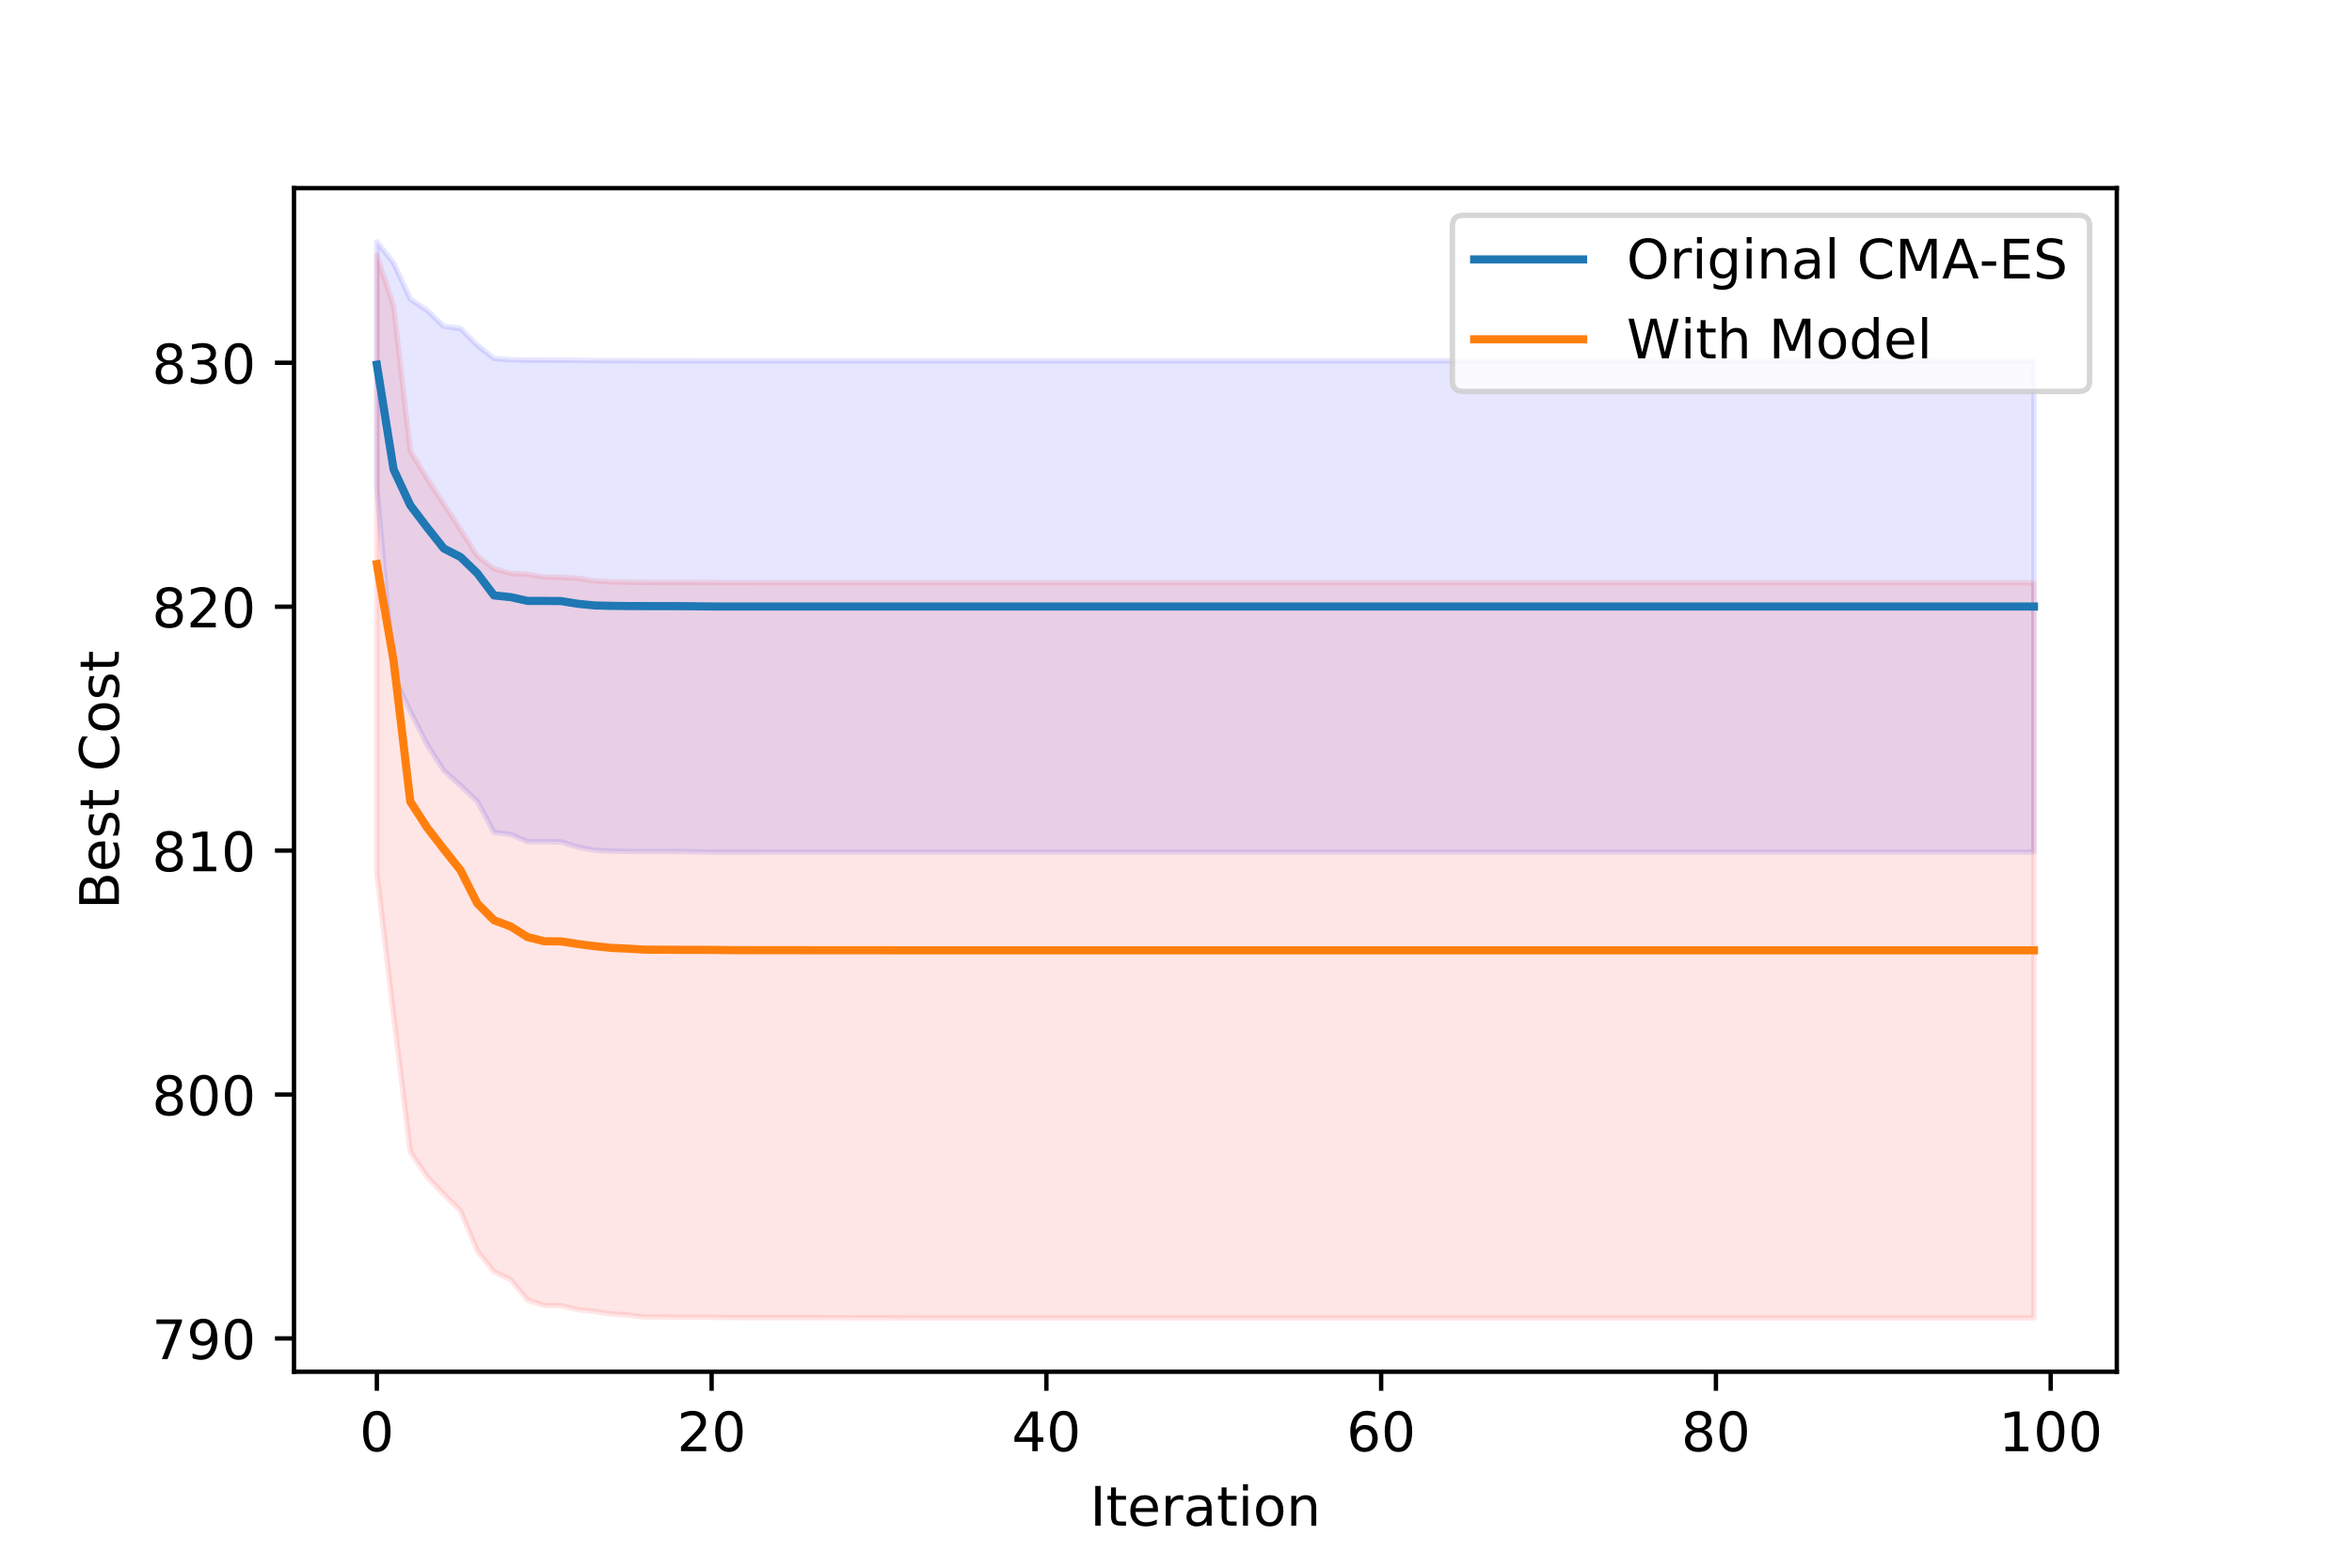 <?xml version="1.0" encoding="utf-8" standalone="no"?>
<!DOCTYPE svg PUBLIC "-//W3C//DTD SVG 1.1//EN"
  "http://www.w3.org/Graphics/SVG/1.1/DTD/svg11.dtd">
<!-- Created with matplotlib (https://matplotlib.org/) -->
<svg height="288pt" version="1.1" viewBox="0 0 432 288" width="432pt" xmlns="http://www.w3.org/2000/svg" xmlns:xlink="http://www.w3.org/1999/xlink">
 <defs>
  <style type="text/css">
*{stroke-linecap:butt;stroke-linejoin:round;}
  </style>
 </defs>
 <g id="figure_1">
  <g id="patch_1">
   <path d="M 0 288 
L 432 288 
L 432 0 
L 0 0 
z
" style="fill:#ffffff;"/>
  </g>
  <g id="axes_1">
   <g id="patch_2">
    <path d="M 54 252 
L 388.8 252 
L 388.8 34.56 
L 54 34.56 
z
" style="fill:#ffffff;"/>
   </g>
   <g id="PolyCollection_1">
    <defs>
     <path d="M 69.218 -243.556 
L 69.218 -198.454 
L 72.293 -163.863 
L 75.367 -157.298 
L 78.441 -151.246 
L 81.516 -146.434 
L 84.59 -143.691 
L 87.664 -140.804 
L 90.739 -135.083 
L 93.813 -134.699 
L 96.888 -133.379 
L 99.962 -133.379 
L 103.036 -133.348 
L 106.111 -132.37 
L 109.185 -131.794 
L 112.26 -131.653 
L 115.334 -131.58 
L 118.408 -131.58 
L 121.483 -131.58 
L 124.557 -131.568 
L 127.631 -131.537 
L 130.706 -131.468 
L 133.78 -131.468 
L 136.855 -131.468 
L 139.929 -131.468 
L 143.003 -131.461 
L 146.078 -131.461 
L 149.152 -131.461 
L 152.226 -131.46 
L 155.301 -131.458 
L 158.375 -131.458 
L 161.45 -131.458 
L 164.524 -131.458 
L 167.598 -131.457 
L 170.673 -131.457 
L 173.747 -131.457 
L 176.821 -131.457 
L 179.896 -131.457 
L 182.97 -131.457 
L 186.045 -131.457 
L 189.119 -131.457 
L 192.193 -131.457 
L 195.268 -131.457 
L 198.342 -131.457 
L 201.417 -131.457 
L 204.491 -131.457 
L 207.565 -131.457 
L 210.64 -131.457 
L 213.714 -131.457 
L 216.788 -131.457 
L 219.863 -131.457 
L 222.937 -131.457 
L 226.012 -131.457 
L 229.086 -131.457 
L 232.16 -131.457 
L 235.235 -131.457 
L 238.309 -131.457 
L 241.383 -131.457 
L 244.458 -131.457 
L 247.532 -131.457 
L 250.607 -131.457 
L 253.681 -131.457 
L 256.755 -131.457 
L 259.83 -131.457 
L 262.904 -131.457 
L 265.979 -131.457 
L 269.053 -131.457 
L 272.127 -131.457 
L 275.202 -131.457 
L 278.276 -131.457 
L 281.35 -131.457 
L 284.425 -131.457 
L 287.499 -131.457 
L 290.574 -131.457 
L 293.648 -131.457 
L 296.722 -131.457 
L 299.797 -131.457 
L 302.871 -131.457 
L 305.945 -131.457 
L 309.02 -131.457 
L 312.094 -131.457 
L 315.169 -131.457 
L 318.243 -131.457 
L 321.317 -131.457 
L 324.392 -131.457 
L 327.466 -131.457 
L 330.54 -131.457 
L 333.615 -131.457 
L 336.689 -131.457 
L 339.764 -131.457 
L 342.838 -131.457 
L 345.912 -131.457 
L 348.987 -131.457 
L 352.061 -131.457 
L 355.136 -131.457 
L 358.21 -131.457 
L 361.284 -131.457 
L 364.359 -131.457 
L 367.433 -131.457 
L 370.507 -131.457 
L 373.582 -131.457 
L 373.582 -221.692 
L 373.582 -221.692 
L 370.507 -221.692 
L 367.433 -221.692 
L 364.359 -221.692 
L 361.284 -221.692 
L 358.21 -221.692 
L 355.136 -221.692 
L 352.061 -221.692 
L 348.987 -221.692 
L 345.912 -221.692 
L 342.838 -221.692 
L 339.764 -221.692 
L 336.689 -221.692 
L 333.615 -221.692 
L 330.54 -221.692 
L 327.466 -221.692 
L 324.392 -221.692 
L 321.317 -221.692 
L 318.243 -221.692 
L 315.169 -221.692 
L 312.094 -221.692 
L 309.02 -221.692 
L 305.945 -221.692 
L 302.871 -221.692 
L 299.797 -221.692 
L 296.722 -221.692 
L 293.648 -221.692 
L 290.574 -221.692 
L 287.499 -221.692 
L 284.425 -221.692 
L 281.35 -221.692 
L 278.276 -221.692 
L 275.202 -221.692 
L 272.127 -221.692 
L 269.053 -221.692 
L 265.979 -221.692 
L 262.904 -221.692 
L 259.83 -221.692 
L 256.755 -221.692 
L 253.681 -221.692 
L 250.607 -221.692 
L 247.532 -221.692 
L 244.458 -221.692 
L 241.383 -221.692 
L 238.309 -221.692 
L 235.235 -221.692 
L 232.16 -221.692 
L 229.086 -221.692 
L 226.012 -221.692 
L 222.937 -221.692 
L 219.863 -221.692 
L 216.788 -221.692 
L 213.714 -221.692 
L 210.64 -221.692 
L 207.565 -221.692 
L 204.491 -221.692 
L 201.417 -221.692 
L 198.342 -221.692 
L 195.268 -221.692 
L 192.193 -221.692 
L 189.119 -221.692 
L 186.045 -221.692 
L 182.97 -221.692 
L 179.896 -221.692 
L 176.821 -221.692 
L 173.747 -221.692 
L 170.673 -221.693 
L 167.598 -221.693 
L 164.524 -221.693 
L 161.45 -221.693 
L 158.375 -221.693 
L 155.301 -221.693 
L 152.226 -221.693 
L 149.152 -221.693 
L 146.078 -221.693 
L 143.003 -221.693 
L 139.929 -221.693 
L 136.855 -221.696 
L 133.78 -221.698 
L 130.706 -221.698 
L 127.631 -221.705 
L 124.557 -221.715 
L 121.483 -221.716 
L 118.408 -221.726 
L 115.334 -221.746 
L 112.26 -221.751 
L 109.185 -221.757 
L 106.111 -221.791 
L 103.036 -221.806 
L 99.962 -221.83 
L 96.888 -221.838 
L 93.813 -221.897 
L 90.739 -222.134 
L 87.664 -224.573 
L 84.59 -227.641 
L 81.516 -228.048 
L 78.441 -230.992 
L 75.367 -233.039 
L 72.293 -239.677 
L 69.218 -243.556 
z
" id="m02983f6ff6" style="stroke:#0000ff;stroke-opacity:0.1;"/>
    </defs>
    <g clip-path="url(#p3471409f16)">
     <use style="fill:#0000ff;fill-opacity:0.1;stroke:#0000ff;stroke-opacity:0.1;" x="0" xlink:href="#m02983f6ff6" y="288"/>
    </g>
   </g>
   <g id="PolyCollection_2">
    <defs>
     <path d="M 69.218 -241.09 
L 69.218 -127.647 
L 72.293 -101.507 
L 75.367 -76.379 
L 78.441 -71.838 
L 81.516 -68.592 
L 84.59 -65.549 
L 87.664 -58.242 
L 90.739 -54.347 
L 93.813 -52.917 
L 96.888 -49.198 
L 99.962 -48.169 
L 103.036 -48.154 
L 106.111 -47.407 
L 109.185 -47.087 
L 112.26 -46.615 
L 115.334 -46.415 
L 118.408 -46.057 
L 121.483 -46.043 
L 124.557 -46.017 
L 127.631 -46.018 
L 130.706 -45.999 
L 133.78 -45.952 
L 136.855 -45.936 
L 139.929 -45.936 
L 143.003 -45.935 
L 146.078 -45.93 
L 149.152 -45.922 
L 152.226 -45.919 
L 155.301 -45.918 
L 158.375 -45.911 
L 161.45 -45.908 
L 164.524 -45.9 
L 167.598 -45.891 
L 170.673 -45.888 
L 173.747 -45.886 
L 176.821 -45.885 
L 179.896 -45.885 
L 182.97 -45.885 
L 186.045 -45.885 
L 189.119 -45.885 
L 192.193 -45.885 
L 195.268 -45.885 
L 198.342 -45.884 
L 201.417 -45.884 
L 204.491 -45.884 
L 207.565 -45.884 
L 210.64 -45.884 
L 213.714 -45.884 
L 216.788 -45.884 
L 219.863 -45.884 
L 222.937 -45.884 
L 226.012 -45.884 
L 229.086 -45.884 
L 232.16 -45.884 
L 235.235 -45.884 
L 238.309 -45.884 
L 241.383 -45.884 
L 244.458 -45.884 
L 247.532 -45.884 
L 250.607 -45.884 
L 253.681 -45.884 
L 256.755 -45.884 
L 259.83 -45.884 
L 262.904 -45.884 
L 265.979 -45.884 
L 269.053 -45.884 
L 272.127 -45.884 
L 275.202 -45.884 
L 278.276 -45.884 
L 281.35 -45.884 
L 284.425 -45.884 
L 287.499 -45.884 
L 290.574 -45.884 
L 293.648 -45.884 
L 296.722 -45.884 
L 299.797 -45.884 
L 302.871 -45.884 
L 305.945 -45.884 
L 309.02 -45.884 
L 312.094 -45.884 
L 315.169 -45.884 
L 318.243 -45.884 
L 321.317 -45.884 
L 324.392 -45.884 
L 327.466 -45.884 
L 330.54 -45.884 
L 333.615 -45.884 
L 336.689 -45.884 
L 339.764 -45.884 
L 342.838 -45.884 
L 345.912 -45.884 
L 348.987 -45.884 
L 352.061 -45.884 
L 355.136 -45.884 
L 358.21 -45.884 
L 361.284 -45.884 
L 364.359 -45.884 
L 367.433 -45.884 
L 370.507 -45.884 
L 373.582 -45.884 
L 373.582 -180.936 
L 373.582 -180.936 
L 370.507 -180.936 
L 367.433 -180.936 
L 364.359 -180.936 
L 361.284 -180.936 
L 358.21 -180.936 
L 355.136 -180.936 
L 352.061 -180.936 
L 348.987 -180.936 
L 345.912 -180.936 
L 342.838 -180.936 
L 339.764 -180.936 
L 336.689 -180.936 
L 333.615 -180.936 
L 330.54 -180.936 
L 327.466 -180.936 
L 324.392 -180.936 
L 321.317 -180.936 
L 318.243 -180.936 
L 315.169 -180.936 
L 312.094 -180.936 
L 309.02 -180.936 
L 305.945 -180.936 
L 302.871 -180.936 
L 299.797 -180.936 
L 296.722 -180.936 
L 293.648 -180.936 
L 290.574 -180.936 
L 287.499 -180.936 
L 284.425 -180.936 
L 281.35 -180.936 
L 278.276 -180.936 
L 275.202 -180.936 
L 272.127 -180.936 
L 269.053 -180.936 
L 265.979 -180.936 
L 262.904 -180.936 
L 259.83 -180.936 
L 256.755 -180.936 
L 253.681 -180.936 
L 250.607 -180.936 
L 247.532 -180.936 
L 244.458 -180.936 
L 241.383 -180.936 
L 238.309 -180.936 
L 235.235 -180.936 
L 232.16 -180.936 
L 229.086 -180.936 
L 226.012 -180.936 
L 222.937 -180.936 
L 219.863 -180.936 
L 216.788 -180.936 
L 213.714 -180.936 
L 210.64 -180.936 
L 207.565 -180.936 
L 204.491 -180.936 
L 201.417 -180.936 
L 198.342 -180.936 
L 195.268 -180.936 
L 192.193 -180.936 
L 189.119 -180.936 
L 186.045 -180.936 
L 182.97 -180.936 
L 179.896 -180.936 
L 176.821 -180.936 
L 173.747 -180.937 
L 170.673 -180.937 
L 167.598 -180.938 
L 164.524 -180.938 
L 161.45 -180.937 
L 158.375 -180.937 
L 155.301 -180.938 
L 152.226 -180.938 
L 149.152 -180.938 
L 146.078 -180.938 
L 143.003 -180.938 
L 139.929 -180.939 
L 136.855 -180.946 
L 133.78 -180.946 
L 130.706 -180.992 
L 127.631 -180.999 
L 124.557 -181.004 
L 121.483 -181.004 
L 118.408 -181.028 
L 115.334 -181.035 
L 112.26 -181.111 
L 109.185 -181.275 
L 106.111 -181.76 
L 103.036 -181.961 
L 99.962 -181.986 
L 96.888 -182.51 
L 93.813 -182.663 
L 90.739 -183.534 
L 87.664 -185.829 
L 84.59 -190.695 
L 81.516 -195.385 
L 78.441 -200.108 
L 75.367 -205.088 
L 72.293 -231.704 
L 69.218 -241.09 
z
" id="m21256e08a5" style="stroke:#ff0000;stroke-opacity:0.1;"/>
    </defs>
    <g clip-path="url(#p3471409f16)">
     <use style="fill:#ff0000;fill-opacity:0.1;stroke:#ff0000;stroke-opacity:0.1;" x="0" xlink:href="#m21256e08a5" y="288"/>
    </g>
   </g>
   <g id="matplotlib.axis_1">
    <g id="xtick_1">
     <g id="line2d_1">
      <defs>
       <path d="M 0 0 
L 0 3.5 
" id="md8b291e680" style="stroke:#000000;stroke-width:0.8;"/>
      </defs>
      <g>
       <use style="stroke:#000000;stroke-width:0.8;" x="69.218" xlink:href="#md8b291e680" y="252"/>
      </g>
     </g>
     <g id="text_1">
      <!-- 0 -->
      <defs>
       <path d="M 31.781 66.406 
Q 24.172 66.406 20.328 58.906 
Q 16.5 51.422 16.5 36.375 
Q 16.5 21.391 20.328 13.891 
Q 24.172 6.391 31.781 6.391 
Q 39.453 6.391 43.281 13.891 
Q 47.125 21.391 47.125 36.375 
Q 47.125 51.422 43.281 58.906 
Q 39.453 66.406 31.781 66.406 
z
M 31.781 74.219 
Q 44.047 74.219 50.516 64.516 
Q 56.984 54.828 56.984 36.375 
Q 56.984 17.969 50.516 8.266 
Q 44.047 -1.422 31.781 -1.422 
Q 19.531 -1.422 13.062 8.266 
Q 6.594 17.969 6.594 36.375 
Q 6.594 54.828 13.062 64.516 
Q 19.531 74.219 31.781 74.219 
z
" id="DejaVuSans-48"/>
      </defs>
      <g transform="translate(66.037 266.598)scale(0.1 -0.1)">
       <use xlink:href="#DejaVuSans-48"/>
      </g>
     </g>
    </g>
    <g id="xtick_2">
     <g id="line2d_2">
      <g>
       <use style="stroke:#000000;stroke-width:0.8;" x="130.706" xlink:href="#md8b291e680" y="252"/>
      </g>
     </g>
     <g id="text_2">
      <!-- 20 -->
      <defs>
       <path d="M 19.188 8.297 
L 53.609 8.297 
L 53.609 0 
L 7.328 0 
L 7.328 8.297 
Q 12.938 14.109 22.625 23.891 
Q 32.328 33.688 34.812 36.531 
Q 39.547 41.844 41.422 45.531 
Q 43.312 49.219 43.312 52.781 
Q 43.312 58.594 39.234 62.25 
Q 35.156 65.922 28.609 65.922 
Q 23.969 65.922 18.812 64.312 
Q 13.672 62.703 7.812 59.422 
L 7.812 69.391 
Q 13.766 71.781 18.938 73 
Q 24.125 74.219 28.422 74.219 
Q 39.75 74.219 46.484 68.547 
Q 53.219 62.891 53.219 53.422 
Q 53.219 48.922 51.531 44.891 
Q 49.859 40.875 45.406 35.406 
Q 44.188 33.984 37.641 27.219 
Q 31.109 20.453 19.188 8.297 
z
" id="DejaVuSans-50"/>
      </defs>
      <g transform="translate(124.343 266.598)scale(0.1 -0.1)">
       <use xlink:href="#DejaVuSans-50"/>
       <use x="63.623" xlink:href="#DejaVuSans-48"/>
      </g>
     </g>
    </g>
    <g id="xtick_3">
     <g id="line2d_3">
      <g>
       <use style="stroke:#000000;stroke-width:0.8;" x="192.193" xlink:href="#md8b291e680" y="252"/>
      </g>
     </g>
     <g id="text_3">
      <!-- 40 -->
      <defs>
       <path d="M 37.797 64.312 
L 12.891 25.391 
L 37.797 25.391 
z
M 35.203 72.906 
L 47.609 72.906 
L 47.609 25.391 
L 58.016 25.391 
L 58.016 17.188 
L 47.609 17.188 
L 47.609 0 
L 37.797 0 
L 37.797 17.188 
L 4.891 17.188 
L 4.891 26.703 
z
" id="DejaVuSans-52"/>
      </defs>
      <g transform="translate(185.831 266.598)scale(0.1 -0.1)">
       <use xlink:href="#DejaVuSans-52"/>
       <use x="63.623" xlink:href="#DejaVuSans-48"/>
      </g>
     </g>
    </g>
    <g id="xtick_4">
     <g id="line2d_4">
      <g>
       <use style="stroke:#000000;stroke-width:0.8;" x="253.681" xlink:href="#md8b291e680" y="252"/>
      </g>
     </g>
     <g id="text_4">
      <!-- 60 -->
      <defs>
       <path d="M 33.016 40.375 
Q 26.375 40.375 22.484 35.828 
Q 18.609 31.297 18.609 23.391 
Q 18.609 15.531 22.484 10.953 
Q 26.375 6.391 33.016 6.391 
Q 39.656 6.391 43.531 10.953 
Q 47.406 15.531 47.406 23.391 
Q 47.406 31.297 43.531 35.828 
Q 39.656 40.375 33.016 40.375 
z
M 52.594 71.297 
L 52.594 62.312 
Q 48.875 64.062 45.094 64.984 
Q 41.312 65.922 37.594 65.922 
Q 27.828 65.922 22.672 59.328 
Q 17.531 52.734 16.797 39.406 
Q 19.672 43.656 24.016 45.922 
Q 28.375 48.188 33.594 48.188 
Q 44.578 48.188 50.953 41.516 
Q 57.328 34.859 57.328 23.391 
Q 57.328 12.156 50.688 5.359 
Q 44.047 -1.422 33.016 -1.422 
Q 20.359 -1.422 13.672 8.266 
Q 6.984 17.969 6.984 36.375 
Q 6.984 53.656 15.188 63.938 
Q 23.391 74.219 37.203 74.219 
Q 40.922 74.219 44.703 73.484 
Q 48.484 72.75 52.594 71.297 
z
" id="DejaVuSans-54"/>
      </defs>
      <g transform="translate(247.318 266.598)scale(0.1 -0.1)">
       <use xlink:href="#DejaVuSans-54"/>
       <use x="63.623" xlink:href="#DejaVuSans-48"/>
      </g>
     </g>
    </g>
    <g id="xtick_5">
     <g id="line2d_5">
      <g>
       <use style="stroke:#000000;stroke-width:0.8;" x="315.169" xlink:href="#md8b291e680" y="252"/>
      </g>
     </g>
     <g id="text_5">
      <!-- 80 -->
      <defs>
       <path d="M 31.781 34.625 
Q 24.75 34.625 20.719 30.859 
Q 16.703 27.094 16.703 20.516 
Q 16.703 13.922 20.719 10.156 
Q 24.75 6.391 31.781 6.391 
Q 38.812 6.391 42.859 10.172 
Q 46.922 13.969 46.922 20.516 
Q 46.922 27.094 42.891 30.859 
Q 38.875 34.625 31.781 34.625 
z
M 21.922 38.812 
Q 15.578 40.375 12.031 44.719 
Q 8.5 49.078 8.5 55.328 
Q 8.5 64.062 14.719 69.141 
Q 20.953 74.219 31.781 74.219 
Q 42.672 74.219 48.875 69.141 
Q 55.078 64.062 55.078 55.328 
Q 55.078 49.078 51.531 44.719 
Q 48 40.375 41.703 38.812 
Q 48.828 37.156 52.797 32.312 
Q 56.781 27.484 56.781 20.516 
Q 56.781 9.906 50.312 4.234 
Q 43.844 -1.422 31.781 -1.422 
Q 19.734 -1.422 13.25 4.234 
Q 6.781 9.906 6.781 20.516 
Q 6.781 27.484 10.781 32.312 
Q 14.797 37.156 21.922 38.812 
z
M 18.312 54.391 
Q 18.312 48.734 21.844 45.562 
Q 25.391 42.391 31.781 42.391 
Q 38.141 42.391 41.719 45.562 
Q 45.312 48.734 45.312 54.391 
Q 45.312 60.062 41.719 63.234 
Q 38.141 66.406 31.781 66.406 
Q 25.391 66.406 21.844 63.234 
Q 18.312 60.062 18.312 54.391 
z
" id="DejaVuSans-56"/>
      </defs>
      <g transform="translate(308.806 266.598)scale(0.1 -0.1)">
       <use xlink:href="#DejaVuSans-56"/>
       <use x="63.623" xlink:href="#DejaVuSans-48"/>
      </g>
     </g>
    </g>
    <g id="xtick_6">
     <g id="line2d_6">
      <g>
       <use style="stroke:#000000;stroke-width:0.8;" x="376.656" xlink:href="#md8b291e680" y="252"/>
      </g>
     </g>
     <g id="text_6">
      <!-- 100 -->
      <defs>
       <path d="M 12.406 8.297 
L 28.516 8.297 
L 28.516 63.922 
L 10.984 60.406 
L 10.984 69.391 
L 28.422 72.906 
L 38.281 72.906 
L 38.281 8.297 
L 54.391 8.297 
L 54.391 0 
L 12.406 0 
z
" id="DejaVuSans-49"/>
      </defs>
      <g transform="translate(367.112 266.598)scale(0.1 -0.1)">
       <use xlink:href="#DejaVuSans-49"/>
       <use x="63.623" xlink:href="#DejaVuSans-48"/>
       <use x="127.246" xlink:href="#DejaVuSans-48"/>
      </g>
     </g>
    </g>
    <g id="text_7">
     <!-- Iteration -->
     <defs>
      <path d="M 9.812 72.906 
L 19.672 72.906 
L 19.672 0 
L 9.812 0 
z
" id="DejaVuSans-73"/>
      <path d="M 18.312 70.219 
L 18.312 54.688 
L 36.812 54.688 
L 36.812 47.703 
L 18.312 47.703 
L 18.312 18.016 
Q 18.312 11.328 20.141 9.422 
Q 21.969 7.516 27.594 7.516 
L 36.812 7.516 
L 36.812 0 
L 27.594 0 
Q 17.188 0 13.234 3.875 
Q 9.281 7.766 9.281 18.016 
L 9.281 47.703 
L 2.688 47.703 
L 2.688 54.688 
L 9.281 54.688 
L 9.281 70.219 
z
" id="DejaVuSans-116"/>
      <path d="M 56.203 29.594 
L 56.203 25.203 
L 14.891 25.203 
Q 15.484 15.922 20.484 11.062 
Q 25.484 6.203 34.422 6.203 
Q 39.594 6.203 44.453 7.469 
Q 49.312 8.734 54.109 11.281 
L 54.109 2.781 
Q 49.266 0.734 44.188 -0.344 
Q 39.109 -1.422 33.891 -1.422 
Q 20.797 -1.422 13.156 6.188 
Q 5.516 13.812 5.516 26.812 
Q 5.516 40.234 12.766 48.109 
Q 20.016 56 32.328 56 
Q 43.359 56 49.781 48.891 
Q 56.203 41.797 56.203 29.594 
z
M 47.219 32.234 
Q 47.125 39.594 43.094 43.984 
Q 39.062 48.391 32.422 48.391 
Q 24.906 48.391 20.391 44.141 
Q 15.875 39.891 15.188 32.172 
z
" id="DejaVuSans-101"/>
      <path d="M 41.109 46.297 
Q 39.594 47.172 37.812 47.578 
Q 36.031 48 33.891 48 
Q 26.266 48 22.188 43.047 
Q 18.109 38.094 18.109 28.812 
L 18.109 0 
L 9.078 0 
L 9.078 54.688 
L 18.109 54.688 
L 18.109 46.188 
Q 20.953 51.172 25.484 53.578 
Q 30.031 56 36.531 56 
Q 37.453 56 38.578 55.875 
Q 39.703 55.766 41.062 55.516 
z
" id="DejaVuSans-114"/>
      <path d="M 34.281 27.484 
Q 23.391 27.484 19.188 25 
Q 14.984 22.516 14.984 16.5 
Q 14.984 11.719 18.141 8.906 
Q 21.297 6.109 26.703 6.109 
Q 34.188 6.109 38.703 11.406 
Q 43.219 16.703 43.219 25.484 
L 43.219 27.484 
z
M 52.203 31.203 
L 52.203 0 
L 43.219 0 
L 43.219 8.297 
Q 40.141 3.328 35.547 0.953 
Q 30.953 -1.422 24.312 -1.422 
Q 15.922 -1.422 10.953 3.297 
Q 6 8.016 6 15.922 
Q 6 25.141 12.172 29.828 
Q 18.359 34.516 30.609 34.516 
L 43.219 34.516 
L 43.219 35.406 
Q 43.219 41.609 39.141 45 
Q 35.062 48.391 27.688 48.391 
Q 23 48.391 18.547 47.266 
Q 14.109 46.141 10.016 43.891 
L 10.016 52.203 
Q 14.938 54.109 19.578 55.047 
Q 24.219 56 28.609 56 
Q 40.484 56 46.344 49.844 
Q 52.203 43.703 52.203 31.203 
z
" id="DejaVuSans-97"/>
      <path d="M 9.422 54.688 
L 18.406 54.688 
L 18.406 0 
L 9.422 0 
z
M 9.422 75.984 
L 18.406 75.984 
L 18.406 64.594 
L 9.422 64.594 
z
" id="DejaVuSans-105"/>
      <path d="M 30.609 48.391 
Q 23.391 48.391 19.188 42.75 
Q 14.984 37.109 14.984 27.297 
Q 14.984 17.484 19.156 11.844 
Q 23.344 6.203 30.609 6.203 
Q 37.797 6.203 41.984 11.859 
Q 46.188 17.531 46.188 27.297 
Q 46.188 37.016 41.984 42.703 
Q 37.797 48.391 30.609 48.391 
z
M 30.609 56 
Q 42.328 56 49.016 48.375 
Q 55.719 40.766 55.719 27.297 
Q 55.719 13.875 49.016 6.219 
Q 42.328 -1.422 30.609 -1.422 
Q 18.844 -1.422 12.172 6.219 
Q 5.516 13.875 5.516 27.297 
Q 5.516 40.766 12.172 48.375 
Q 18.844 56 30.609 56 
z
" id="DejaVuSans-111"/>
      <path d="M 54.891 33.016 
L 54.891 0 
L 45.906 0 
L 45.906 32.719 
Q 45.906 40.484 42.875 44.328 
Q 39.844 48.188 33.797 48.188 
Q 26.516 48.188 22.312 43.547 
Q 18.109 38.922 18.109 30.906 
L 18.109 0 
L 9.078 0 
L 9.078 54.688 
L 18.109 54.688 
L 18.109 46.188 
Q 21.344 51.125 25.703 53.562 
Q 30.078 56 35.797 56 
Q 45.219 56 50.047 50.172 
Q 54.891 44.344 54.891 33.016 
z
" id="DejaVuSans-110"/>
     </defs>
     <g transform="translate(200.191 280.277)scale(0.1 -0.1)">
      <use xlink:href="#DejaVuSans-73"/>
      <use x="29.492" xlink:href="#DejaVuSans-116"/>
      <use x="68.701" xlink:href="#DejaVuSans-101"/>
      <use x="130.225" xlink:href="#DejaVuSans-114"/>
      <use x="171.338" xlink:href="#DejaVuSans-97"/>
      <use x="232.617" xlink:href="#DejaVuSans-116"/>
      <use x="271.826" xlink:href="#DejaVuSans-105"/>
      <use x="299.609" xlink:href="#DejaVuSans-111"/>
      <use x="360.791" xlink:href="#DejaVuSans-110"/>
     </g>
    </g>
   </g>
   <g id="matplotlib.axis_2">
    <g id="ytick_1">
     <g id="line2d_7">
      <defs>
       <path d="M 0 0 
L -3.5 0 
" id="md0de6e0a76" style="stroke:#000000;stroke-width:0.8;"/>
      </defs>
      <g>
       <use style="stroke:#000000;stroke-width:0.8;" x="54" xlink:href="#md0de6e0a76" y="245.882"/>
      </g>
     </g>
     <g id="text_8">
      <!-- 790 -->
      <defs>
       <path d="M 8.203 72.906 
L 55.078 72.906 
L 55.078 68.703 
L 28.609 0 
L 18.312 0 
L 43.219 64.594 
L 8.203 64.594 
z
" id="DejaVuSans-55"/>
       <path d="M 10.984 1.516 
L 10.984 10.5 
Q 14.703 8.734 18.5 7.812 
Q 22.312 6.891 25.984 6.891 
Q 35.75 6.891 40.891 13.453 
Q 46.047 20.016 46.781 33.406 
Q 43.953 29.203 39.594 26.953 
Q 35.25 24.703 29.984 24.703 
Q 19.047 24.703 12.672 31.312 
Q 6.297 37.938 6.297 49.422 
Q 6.297 60.641 12.938 67.422 
Q 19.578 74.219 30.609 74.219 
Q 43.266 74.219 49.922 64.516 
Q 56.594 54.828 56.594 36.375 
Q 56.594 19.141 48.406 8.859 
Q 40.234 -1.422 26.422 -1.422 
Q 22.703 -1.422 18.891 -0.688 
Q 15.094 0.047 10.984 1.516 
z
M 30.609 32.422 
Q 37.25 32.422 41.125 36.953 
Q 45.016 41.5 45.016 49.422 
Q 45.016 57.281 41.125 61.844 
Q 37.25 66.406 30.609 66.406 
Q 23.969 66.406 20.094 61.844 
Q 16.219 57.281 16.219 49.422 
Q 16.219 41.5 20.094 36.953 
Q 23.969 32.422 30.609 32.422 
z
" id="DejaVuSans-57"/>
      </defs>
      <g transform="translate(27.913 249.681)scale(0.1 -0.1)">
       <use xlink:href="#DejaVuSans-55"/>
       <use x="63.623" xlink:href="#DejaVuSans-57"/>
       <use x="127.246" xlink:href="#DejaVuSans-48"/>
      </g>
     </g>
    </g>
    <g id="ytick_2">
     <g id="line2d_8">
      <g>
       <use style="stroke:#000000;stroke-width:0.8;" x="54" xlink:href="#md0de6e0a76" y="201.073"/>
      </g>
     </g>
     <g id="text_9">
      <!-- 800 -->
      <g transform="translate(27.913 204.872)scale(0.1 -0.1)">
       <use xlink:href="#DejaVuSans-56"/>
       <use x="63.623" xlink:href="#DejaVuSans-48"/>
       <use x="127.246" xlink:href="#DejaVuSans-48"/>
      </g>
     </g>
    </g>
    <g id="ytick_3">
     <g id="line2d_9">
      <g>
       <use style="stroke:#000000;stroke-width:0.8;" x="54" xlink:href="#md0de6e0a76" y="156.263"/>
      </g>
     </g>
     <g id="text_10">
      <!-- 810 -->
      <g transform="translate(27.913 160.062)scale(0.1 -0.1)">
       <use xlink:href="#DejaVuSans-56"/>
       <use x="63.623" xlink:href="#DejaVuSans-49"/>
       <use x="127.246" xlink:href="#DejaVuSans-48"/>
      </g>
     </g>
    </g>
    <g id="ytick_4">
     <g id="line2d_10">
      <g>
       <use style="stroke:#000000;stroke-width:0.8;" x="54" xlink:href="#md0de6e0a76" y="111.454"/>
      </g>
     </g>
     <g id="text_11">
      <!-- 820 -->
      <g transform="translate(27.913 115.253)scale(0.1 -0.1)">
       <use xlink:href="#DejaVuSans-56"/>
       <use x="63.623" xlink:href="#DejaVuSans-50"/>
       <use x="127.246" xlink:href="#DejaVuSans-48"/>
      </g>
     </g>
    </g>
    <g id="ytick_5">
     <g id="line2d_11">
      <g>
       <use style="stroke:#000000;stroke-width:0.8;" x="54" xlink:href="#md0de6e0a76" y="66.645"/>
      </g>
     </g>
     <g id="text_12">
      <!-- 830 -->
      <defs>
       <path d="M 40.578 39.312 
Q 47.656 37.797 51.625 33 
Q 55.609 28.219 55.609 21.188 
Q 55.609 10.406 48.188 4.484 
Q 40.766 -1.422 27.094 -1.422 
Q 22.516 -1.422 17.656 -0.516 
Q 12.797 0.391 7.625 2.203 
L 7.625 11.719 
Q 11.719 9.328 16.594 8.109 
Q 21.484 6.891 26.812 6.891 
Q 36.078 6.891 40.938 10.547 
Q 45.797 14.203 45.797 21.188 
Q 45.797 27.641 41.281 31.266 
Q 36.766 34.906 28.719 34.906 
L 20.219 34.906 
L 20.219 43.016 
L 29.109 43.016 
Q 36.375 43.016 40.234 45.922 
Q 44.094 48.828 44.094 54.297 
Q 44.094 59.906 40.109 62.906 
Q 36.141 65.922 28.719 65.922 
Q 24.656 65.922 20.016 65.031 
Q 15.375 64.156 9.812 62.312 
L 9.812 71.094 
Q 15.438 72.656 20.344 73.438 
Q 25.25 74.219 29.594 74.219 
Q 40.828 74.219 47.359 69.109 
Q 53.906 64.016 53.906 55.328 
Q 53.906 49.266 50.438 45.094 
Q 46.969 40.922 40.578 39.312 
z
" id="DejaVuSans-51"/>
      </defs>
      <g transform="translate(27.913 70.444)scale(0.1 -0.1)">
       <use xlink:href="#DejaVuSans-56"/>
       <use x="63.623" xlink:href="#DejaVuSans-51"/>
       <use x="127.246" xlink:href="#DejaVuSans-48"/>
      </g>
     </g>
    </g>
    <g id="text_13">
     <!-- Best Cost -->
     <defs>
      <path d="M 19.672 34.812 
L 19.672 8.109 
L 35.5 8.109 
Q 43.453 8.109 47.281 11.406 
Q 51.125 14.703 51.125 21.484 
Q 51.125 28.328 47.281 31.562 
Q 43.453 34.812 35.5 34.812 
z
M 19.672 64.797 
L 19.672 42.828 
L 34.281 42.828 
Q 41.5 42.828 45.031 45.531 
Q 48.578 48.25 48.578 53.812 
Q 48.578 59.328 45.031 62.062 
Q 41.5 64.797 34.281 64.797 
z
M 9.812 72.906 
L 35.016 72.906 
Q 46.297 72.906 52.391 68.219 
Q 58.5 63.531 58.5 54.891 
Q 58.5 48.188 55.375 44.234 
Q 52.25 40.281 46.188 39.312 
Q 53.469 37.75 57.5 32.781 
Q 61.531 27.828 61.531 20.406 
Q 61.531 10.641 54.891 5.312 
Q 48.25 0 35.984 0 
L 9.812 0 
z
" id="DejaVuSans-66"/>
      <path d="M 44.281 53.078 
L 44.281 44.578 
Q 40.484 46.531 36.375 47.5 
Q 32.281 48.484 27.875 48.484 
Q 21.188 48.484 17.844 46.438 
Q 14.5 44.391 14.5 40.281 
Q 14.5 37.156 16.891 35.375 
Q 19.281 33.594 26.516 31.984 
L 29.594 31.297 
Q 39.156 29.25 43.188 25.516 
Q 47.219 21.781 47.219 15.094 
Q 47.219 7.469 41.188 3.016 
Q 35.156 -1.422 24.609 -1.422 
Q 20.219 -1.422 15.453 -0.562 
Q 10.688 0.297 5.422 2 
L 5.422 11.281 
Q 10.406 8.688 15.234 7.391 
Q 20.062 6.109 24.812 6.109 
Q 31.156 6.109 34.562 8.281 
Q 37.984 10.453 37.984 14.406 
Q 37.984 18.062 35.516 20.016 
Q 33.062 21.969 24.703 23.781 
L 21.578 24.516 
Q 13.234 26.266 9.516 29.906 
Q 5.812 33.547 5.812 39.891 
Q 5.812 47.609 11.281 51.797 
Q 16.75 56 26.812 56 
Q 31.781 56 36.172 55.266 
Q 40.578 54.547 44.281 53.078 
z
" id="DejaVuSans-115"/>
      <path id="DejaVuSans-32"/>
      <path d="M 64.406 67.281 
L 64.406 56.891 
Q 59.422 61.531 53.781 63.812 
Q 48.141 66.109 41.797 66.109 
Q 29.297 66.109 22.656 58.469 
Q 16.016 50.828 16.016 36.375 
Q 16.016 21.969 22.656 14.328 
Q 29.297 6.688 41.797 6.688 
Q 48.141 6.688 53.781 8.984 
Q 59.422 11.281 64.406 15.922 
L 64.406 5.609 
Q 59.234 2.094 53.438 0.328 
Q 47.656 -1.422 41.219 -1.422 
Q 24.656 -1.422 15.125 8.703 
Q 5.609 18.844 5.609 36.375 
Q 5.609 53.953 15.125 64.078 
Q 24.656 74.219 41.219 74.219 
Q 47.75 74.219 53.531 72.484 
Q 59.328 70.75 64.406 67.281 
z
" id="DejaVuSans-67"/>
     </defs>
     <g transform="translate(21.833 167.057)rotate(-90)scale(0.1 -0.1)">
      <use xlink:href="#DejaVuSans-66"/>
      <use x="68.604" xlink:href="#DejaVuSans-101"/>
      <use x="130.127" xlink:href="#DejaVuSans-115"/>
      <use x="182.227" xlink:href="#DejaVuSans-116"/>
      <use x="221.436" xlink:href="#DejaVuSans-32"/>
      <use x="253.223" xlink:href="#DejaVuSans-67"/>
      <use x="323.047" xlink:href="#DejaVuSans-111"/>
      <use x="384.229" xlink:href="#DejaVuSans-115"/>
      <use x="436.328" xlink:href="#DejaVuSans-116"/>
     </g>
    </g>
   </g>
   <g id="line2d_12">
    <path clip-path="url(#p3471409f16)" d="M 69.218 66.995 
L 72.293 86.23 
L 75.367 92.832 
L 78.441 96.881 
L 81.516 100.759 
L 84.59 102.334 
L 87.664 105.312 
L 90.739 109.392 
L 93.813 109.702 
L 96.888 110.392 
L 99.962 110.396 
L 103.036 110.423 
L 106.111 110.92 
L 109.185 111.225 
L 112.26 111.298 
L 115.334 111.337 
L 118.408 111.347 
L 121.483 111.352 
L 124.557 111.358 
L 127.631 111.379 
L 130.706 111.417 
L 133.78 111.417 
L 136.855 111.418 
L 139.929 111.419 
L 143.003 111.423 
L 146.078 111.423 
L 149.152 111.423 
L 152.226 111.424 
L 155.301 111.424 
L 158.375 111.425 
L 161.45 111.425 
L 164.524 111.425 
L 167.598 111.425 
L 170.673 111.425 
L 173.747 111.425 
L 176.821 111.425 
L 179.896 111.425 
L 182.97 111.425 
L 186.045 111.425 
L 189.119 111.425 
L 192.193 111.425 
L 195.268 111.425 
L 198.342 111.425 
L 201.417 111.425 
L 204.491 111.425 
L 207.565 111.425 
L 210.64 111.425 
L 213.714 111.425 
L 216.788 111.425 
L 219.863 111.425 
L 222.937 111.425 
L 226.012 111.425 
L 229.086 111.425 
L 232.16 111.425 
L 235.235 111.425 
L 238.309 111.425 
L 241.383 111.425 
L 244.458 111.425 
L 247.532 111.425 
L 250.607 111.425 
L 253.681 111.425 
L 256.755 111.425 
L 259.83 111.425 
L 262.904 111.425 
L 265.979 111.425 
L 269.053 111.425 
L 272.127 111.425 
L 275.202 111.425 
L 278.276 111.425 
L 281.35 111.425 
L 284.425 111.425 
L 287.499 111.425 
L 290.574 111.425 
L 293.648 111.425 
L 296.722 111.425 
L 299.797 111.425 
L 302.871 111.425 
L 305.945 111.425 
L 309.02 111.425 
L 312.094 111.425 
L 315.169 111.425 
L 318.243 111.425 
L 321.317 111.425 
L 324.392 111.425 
L 327.466 111.425 
L 330.54 111.425 
L 333.615 111.425 
L 336.689 111.425 
L 339.764 111.425 
L 342.838 111.425 
L 345.912 111.425 
L 348.987 111.425 
L 352.061 111.425 
L 355.136 111.425 
L 358.21 111.425 
L 361.284 111.425 
L 364.359 111.425 
L 367.433 111.425 
L 370.507 111.425 
L 373.582 111.425 
" style="fill:none;stroke:#1f77b4;stroke-linecap:square;stroke-width:1.5;"/>
   </g>
   <g id="line2d_13">
    <path clip-path="url(#p3471409f16)" d="M 69.218 103.631 
L 72.293 121.395 
L 75.367 147.267 
L 78.441 152.027 
L 81.516 156.011 
L 84.59 159.878 
L 87.664 165.965 
L 90.739 169.059 
L 93.813 170.21 
L 96.888 172.146 
L 99.962 172.923 
L 103.036 172.943 
L 106.111 173.417 
L 109.185 173.819 
L 112.26 174.137 
L 115.334 174.275 
L 118.408 174.458 
L 121.483 174.477 
L 124.557 174.489 
L 127.631 174.491 
L 130.706 174.505 
L 133.78 174.551 
L 136.855 174.559 
L 139.929 174.563 
L 143.003 174.564 
L 146.078 174.566 
L 149.152 174.57 
L 152.226 174.572 
L 155.301 174.572 
L 158.375 174.576 
L 161.45 174.577 
L 164.524 174.581 
L 167.598 174.585 
L 170.673 174.587 
L 173.747 174.589 
L 176.821 174.589 
L 179.896 174.589 
L 182.97 174.589 
L 186.045 174.589 
L 189.119 174.589 
L 192.193 174.589 
L 195.268 174.59 
L 198.342 174.59 
L 201.417 174.59 
L 204.491 174.59 
L 207.565 174.59 
L 210.64 174.59 
L 213.714 174.59 
L 216.788 174.59 
L 219.863 174.59 
L 222.937 174.59 
L 226.012 174.59 
L 229.086 174.59 
L 232.16 174.59 
L 235.235 174.59 
L 238.309 174.59 
L 241.383 174.59 
L 244.458 174.59 
L 247.532 174.59 
L 250.607 174.59 
L 253.681 174.59 
L 256.755 174.59 
L 259.83 174.59 
L 262.904 174.59 
L 265.979 174.59 
L 269.053 174.59 
L 272.127 174.59 
L 275.202 174.59 
L 278.276 174.59 
L 281.35 174.59 
L 284.425 174.59 
L 287.499 174.59 
L 290.574 174.59 
L 293.648 174.59 
L 296.722 174.59 
L 299.797 174.59 
L 302.871 174.59 
L 305.945 174.59 
L 309.02 174.59 
L 312.094 174.59 
L 315.169 174.59 
L 318.243 174.59 
L 321.317 174.59 
L 324.392 174.59 
L 327.466 174.59 
L 330.54 174.59 
L 333.615 174.59 
L 336.689 174.59 
L 339.764 174.59 
L 342.838 174.59 
L 345.912 174.59 
L 348.987 174.59 
L 352.061 174.59 
L 355.136 174.59 
L 358.21 174.59 
L 361.284 174.59 
L 364.359 174.59 
L 367.433 174.59 
L 370.507 174.59 
L 373.582 174.59 
" style="fill:none;stroke:#ff7f0e;stroke-linecap:square;stroke-width:1.5;"/>
   </g>
   <g id="patch_3">
    <path d="M 54 252 
L 54 34.56 
" style="fill:none;stroke:#000000;stroke-linecap:square;stroke-linejoin:miter;stroke-width:0.8;"/>
   </g>
   <g id="patch_4">
    <path d="M 388.8 252 
L 388.8 34.56 
" style="fill:none;stroke:#000000;stroke-linecap:square;stroke-linejoin:miter;stroke-width:0.8;"/>
   </g>
   <g id="patch_5">
    <path d="M 54 252 
L 388.8 252 
" style="fill:none;stroke:#000000;stroke-linecap:square;stroke-linejoin:miter;stroke-width:0.8;"/>
   </g>
   <g id="patch_6">
    <path d="M 54 34.56 
L 388.8 34.56 
" style="fill:none;stroke:#000000;stroke-linecap:square;stroke-linejoin:miter;stroke-width:0.8;"/>
   </g>
   <g id="legend_1">
    <g id="patch_7">
     <path d="M 268.767 71.916 
L 381.8 71.916 
Q 383.8 71.916 383.8 69.916 
L 383.8 41.56 
Q 383.8 39.56 381.8 39.56 
L 268.767 39.56 
Q 266.767 39.56 266.767 41.56 
L 266.767 69.916 
Q 266.767 71.916 268.767 71.916 
z
" style="fill:#ffffff;opacity:0.8;stroke:#cccccc;stroke-linejoin:miter;"/>
    </g>
    <g id="line2d_14">
     <path d="M 270.767 47.658 
L 290.767 47.658 
" style="fill:none;stroke:#1f77b4;stroke-linecap:square;stroke-width:1.5;"/>
    </g>
    <g id="line2d_15"/>
    <g id="text_14">
     <!-- Original CMA-ES -->
     <defs>
      <path d="M 39.406 66.219 
Q 28.656 66.219 22.328 58.203 
Q 16.016 50.203 16.016 36.375 
Q 16.016 22.609 22.328 14.594 
Q 28.656 6.594 39.406 6.594 
Q 50.141 6.594 56.422 14.594 
Q 62.703 22.609 62.703 36.375 
Q 62.703 50.203 56.422 58.203 
Q 50.141 66.219 39.406 66.219 
z
M 39.406 74.219 
Q 54.734 74.219 63.906 63.938 
Q 73.094 53.656 73.094 36.375 
Q 73.094 19.141 63.906 8.859 
Q 54.734 -1.422 39.406 -1.422 
Q 24.031 -1.422 14.812 8.828 
Q 5.609 19.094 5.609 36.375 
Q 5.609 53.656 14.812 63.938 
Q 24.031 74.219 39.406 74.219 
z
" id="DejaVuSans-79"/>
      <path d="M 45.406 27.984 
Q 45.406 37.75 41.375 43.109 
Q 37.359 48.484 30.078 48.484 
Q 22.859 48.484 18.828 43.109 
Q 14.797 37.75 14.797 27.984 
Q 14.797 18.266 18.828 12.891 
Q 22.859 7.516 30.078 7.516 
Q 37.359 7.516 41.375 12.891 
Q 45.406 18.266 45.406 27.984 
z
M 54.391 6.781 
Q 54.391 -7.172 48.188 -13.984 
Q 42 -20.797 29.203 -20.797 
Q 24.469 -20.797 20.266 -20.094 
Q 16.062 -19.391 12.109 -17.922 
L 12.109 -9.188 
Q 16.062 -11.328 19.922 -12.344 
Q 23.781 -13.375 27.781 -13.375 
Q 36.625 -13.375 41.016 -8.766 
Q 45.406 -4.156 45.406 5.172 
L 45.406 9.625 
Q 42.625 4.781 38.281 2.391 
Q 33.938 0 27.875 0 
Q 17.828 0 11.672 7.656 
Q 5.516 15.328 5.516 27.984 
Q 5.516 40.672 11.672 48.328 
Q 17.828 56 27.875 56 
Q 33.938 56 38.281 53.609 
Q 42.625 51.219 45.406 46.391 
L 45.406 54.688 
L 54.391 54.688 
z
" id="DejaVuSans-103"/>
      <path d="M 9.422 75.984 
L 18.406 75.984 
L 18.406 0 
L 9.422 0 
z
" id="DejaVuSans-108"/>
      <path d="M 9.812 72.906 
L 24.516 72.906 
L 43.109 23.297 
L 61.812 72.906 
L 76.516 72.906 
L 76.516 0 
L 66.891 0 
L 66.891 64.016 
L 48.094 14.016 
L 38.188 14.016 
L 19.391 64.016 
L 19.391 0 
L 9.812 0 
z
" id="DejaVuSans-77"/>
      <path d="M 34.188 63.188 
L 20.797 26.906 
L 47.609 26.906 
z
M 28.609 72.906 
L 39.797 72.906 
L 67.578 0 
L 57.328 0 
L 50.688 18.703 
L 17.828 18.703 
L 11.188 0 
L 0.781 0 
z
" id="DejaVuSans-65"/>
      <path d="M 4.891 31.391 
L 31.203 31.391 
L 31.203 23.391 
L 4.891 23.391 
z
" id="DejaVuSans-45"/>
      <path d="M 9.812 72.906 
L 55.906 72.906 
L 55.906 64.594 
L 19.672 64.594 
L 19.672 43.016 
L 54.391 43.016 
L 54.391 34.719 
L 19.672 34.719 
L 19.672 8.297 
L 56.781 8.297 
L 56.781 0 
L 9.812 0 
z
" id="DejaVuSans-69"/>
      <path d="M 53.516 70.516 
L 53.516 60.891 
Q 47.906 63.578 42.922 64.891 
Q 37.938 66.219 33.297 66.219 
Q 25.25 66.219 20.875 63.094 
Q 16.5 59.969 16.5 54.203 
Q 16.5 49.359 19.406 46.891 
Q 22.312 44.438 30.422 42.922 
L 36.375 41.703 
Q 47.406 39.594 52.656 34.297 
Q 57.906 29 57.906 20.125 
Q 57.906 9.516 50.797 4.047 
Q 43.703 -1.422 29.984 -1.422 
Q 24.812 -1.422 18.969 -0.25 
Q 13.141 0.922 6.891 3.219 
L 6.891 13.375 
Q 12.891 10.016 18.656 8.297 
Q 24.422 6.594 29.984 6.594 
Q 38.422 6.594 43.016 9.906 
Q 47.609 13.234 47.609 19.391 
Q 47.609 24.75 44.312 27.781 
Q 41.016 30.812 33.5 32.328 
L 27.484 33.5 
Q 16.453 35.688 11.516 40.375 
Q 6.594 45.062 6.594 53.422 
Q 6.594 63.094 13.406 68.656 
Q 20.219 74.219 32.172 74.219 
Q 37.312 74.219 42.625 73.281 
Q 47.953 72.359 53.516 70.516 
z
" id="DejaVuSans-83"/>
     </defs>
     <g transform="translate(298.767 51.158)scale(0.1 -0.1)">
      <use xlink:href="#DejaVuSans-79"/>
      <use x="78.711" xlink:href="#DejaVuSans-114"/>
      <use x="119.824" xlink:href="#DejaVuSans-105"/>
      <use x="147.607" xlink:href="#DejaVuSans-103"/>
      <use x="211.084" xlink:href="#DejaVuSans-105"/>
      <use x="238.867" xlink:href="#DejaVuSans-110"/>
      <use x="302.246" xlink:href="#DejaVuSans-97"/>
      <use x="363.525" xlink:href="#DejaVuSans-108"/>
      <use x="391.309" xlink:href="#DejaVuSans-32"/>
      <use x="423.096" xlink:href="#DejaVuSans-67"/>
      <use x="492.92" xlink:href="#DejaVuSans-77"/>
      <use x="579.199" xlink:href="#DejaVuSans-65"/>
      <use x="647.576" xlink:href="#DejaVuSans-45"/>
      <use x="683.66" xlink:href="#DejaVuSans-69"/>
      <use x="746.844" xlink:href="#DejaVuSans-83"/>
     </g>
    </g>
    <g id="line2d_16">
     <path d="M 270.767 62.337 
L 290.767 62.337 
" style="fill:none;stroke:#ff7f0e;stroke-linecap:square;stroke-width:1.5;"/>
    </g>
    <g id="line2d_17"/>
    <g id="text_15">
     <!-- With Model -->
     <defs>
      <path d="M 3.328 72.906 
L 13.281 72.906 
L 28.609 11.281 
L 43.891 72.906 
L 54.984 72.906 
L 70.312 11.281 
L 85.594 72.906 
L 95.609 72.906 
L 77.297 0 
L 64.891 0 
L 49.516 63.281 
L 33.984 0 
L 21.578 0 
z
" id="DejaVuSans-87"/>
      <path d="M 54.891 33.016 
L 54.891 0 
L 45.906 0 
L 45.906 32.719 
Q 45.906 40.484 42.875 44.328 
Q 39.844 48.188 33.797 48.188 
Q 26.516 48.188 22.312 43.547 
Q 18.109 38.922 18.109 30.906 
L 18.109 0 
L 9.078 0 
L 9.078 75.984 
L 18.109 75.984 
L 18.109 46.188 
Q 21.344 51.125 25.703 53.562 
Q 30.078 56 35.797 56 
Q 45.219 56 50.047 50.172 
Q 54.891 44.344 54.891 33.016 
z
" id="DejaVuSans-104"/>
      <path d="M 45.406 46.391 
L 45.406 75.984 
L 54.391 75.984 
L 54.391 0 
L 45.406 0 
L 45.406 8.203 
Q 42.578 3.328 38.25 0.953 
Q 33.938 -1.422 27.875 -1.422 
Q 17.969 -1.422 11.734 6.484 
Q 5.516 14.406 5.516 27.297 
Q 5.516 40.188 11.734 48.094 
Q 17.969 56 27.875 56 
Q 33.938 56 38.25 53.625 
Q 42.578 51.266 45.406 46.391 
z
M 14.797 27.297 
Q 14.797 17.391 18.875 11.75 
Q 22.953 6.109 30.078 6.109 
Q 37.203 6.109 41.297 11.75 
Q 45.406 17.391 45.406 27.297 
Q 45.406 37.203 41.297 42.844 
Q 37.203 48.484 30.078 48.484 
Q 22.953 48.484 18.875 42.844 
Q 14.797 37.203 14.797 27.297 
z
" id="DejaVuSans-100"/>
     </defs>
     <g transform="translate(298.767 65.837)scale(0.1 -0.1)">
      <use xlink:href="#DejaVuSans-87"/>
      <use x="98.846" xlink:href="#DejaVuSans-105"/>
      <use x="126.629" xlink:href="#DejaVuSans-116"/>
      <use x="165.838" xlink:href="#DejaVuSans-104"/>
      <use x="229.217" xlink:href="#DejaVuSans-32"/>
      <use x="261.004" xlink:href="#DejaVuSans-77"/>
      <use x="347.283" xlink:href="#DejaVuSans-111"/>
      <use x="408.465" xlink:href="#DejaVuSans-100"/>
      <use x="471.941" xlink:href="#DejaVuSans-101"/>
      <use x="533.465" xlink:href="#DejaVuSans-108"/>
     </g>
    </g>
   </g>
  </g>
 </g>
 <defs>
  <clipPath id="p3471409f16">
   <rect height="217.44" width="334.8" x="54" y="34.56"/>
  </clipPath>
 </defs>
</svg>
